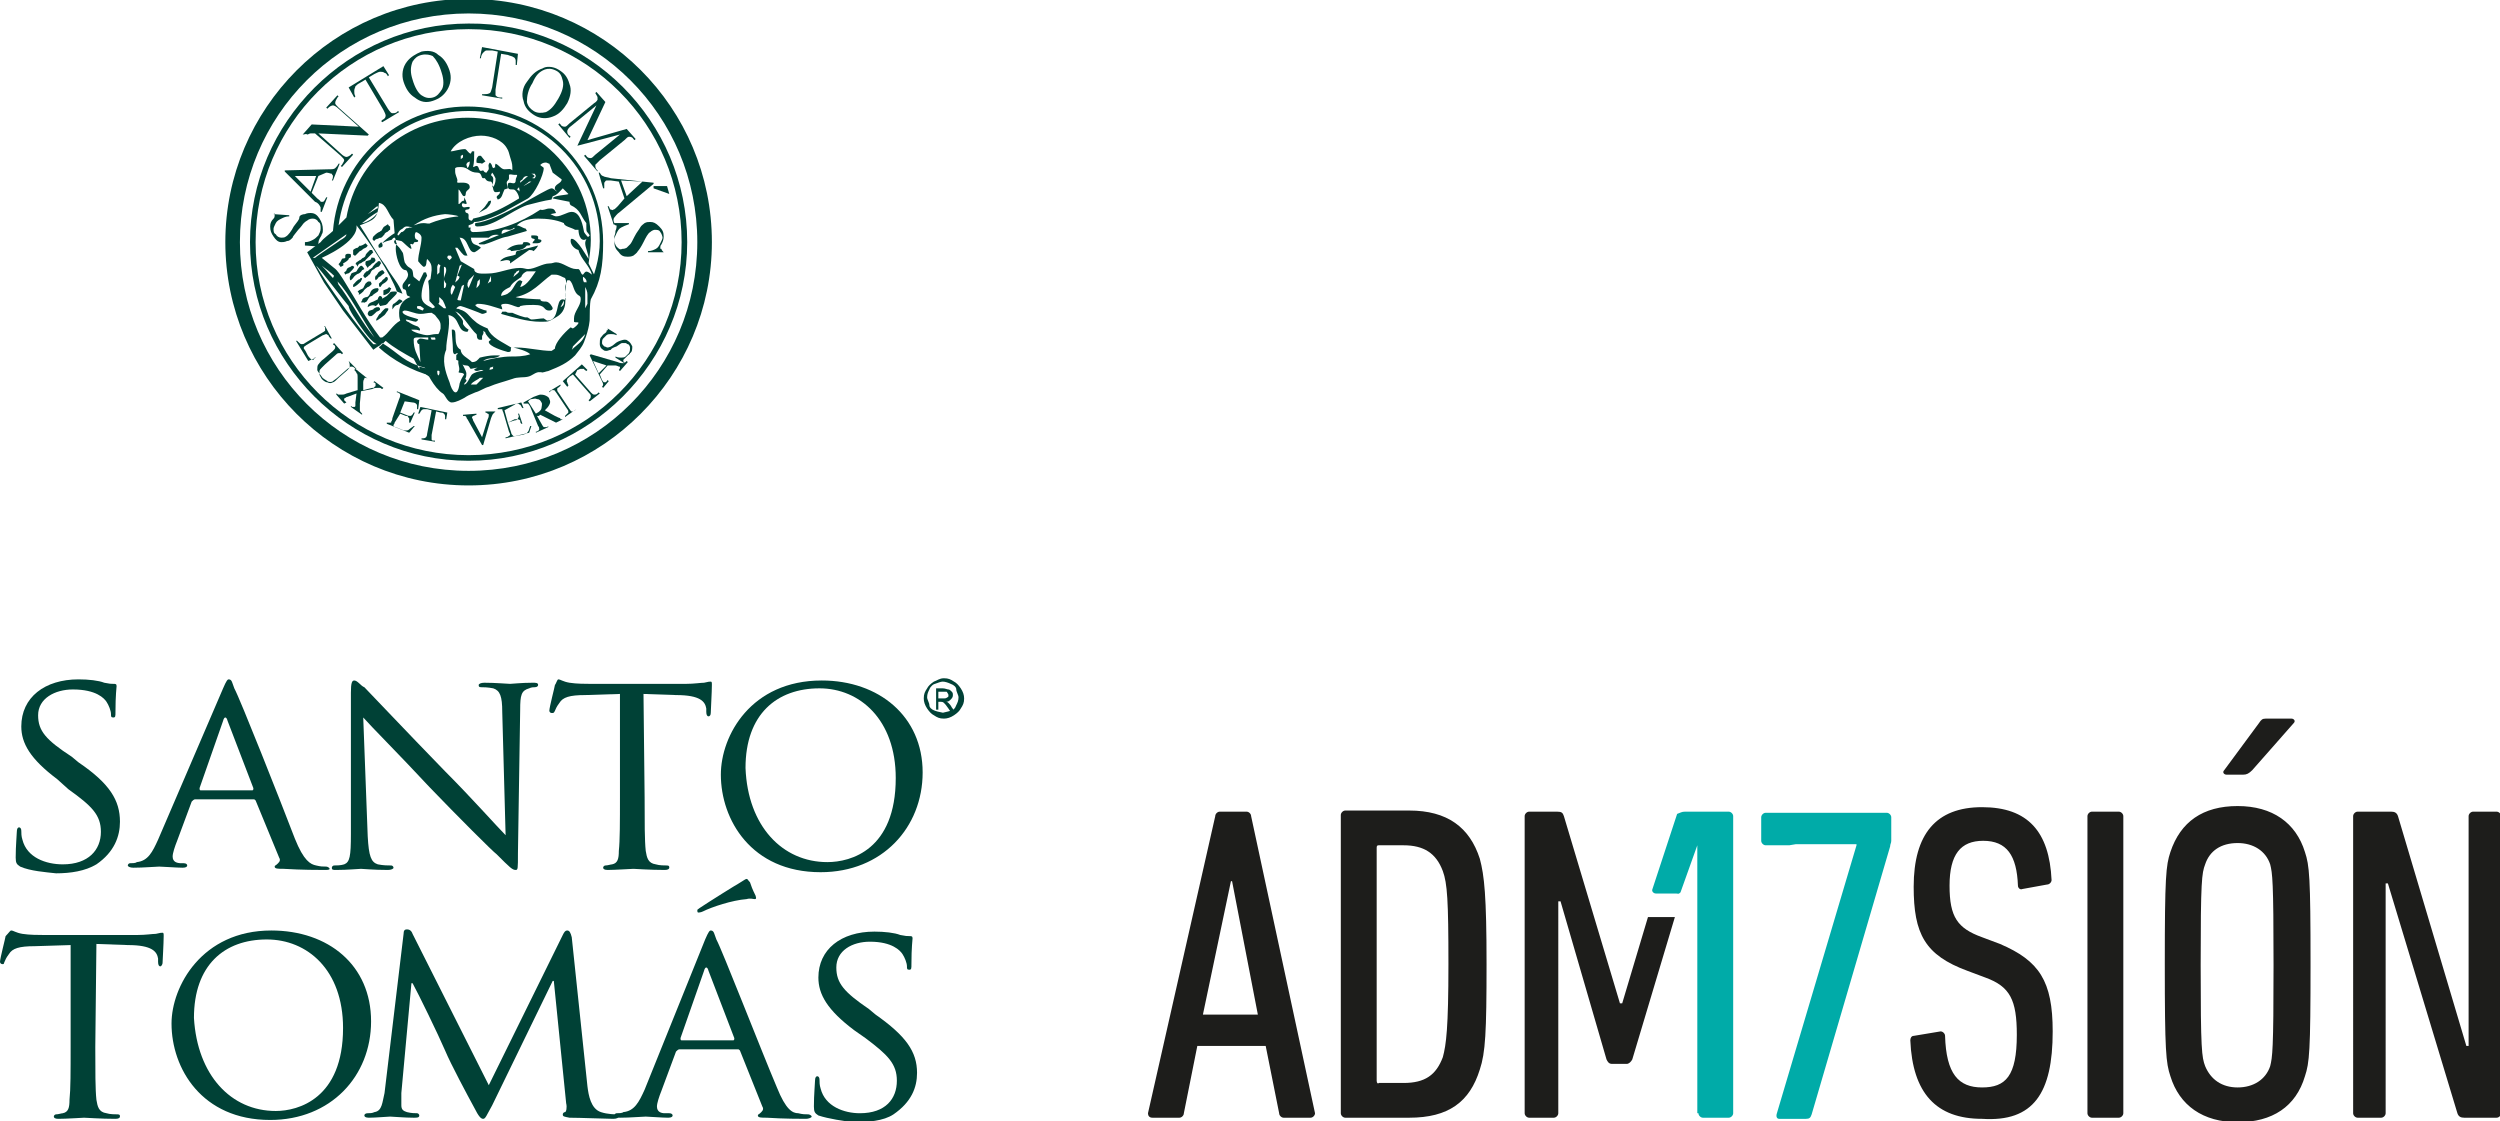 <?xml version="1.0" encoding="utf-8"?>
<!-- Generator: Adobe Illustrator 20.0.0, SVG Export Plug-In . SVG Version: 6.00 Build 0)  -->
<svg version="1.1" id="Capa_1" xmlns="http://www.w3.org/2000/svg" xmlns:xlink="http://www.w3.org/1999/xlink" x="0px" y="0px"
	 width="223px" height="100px" viewBox="0 0 223 100" style="enable-background:new 0 0 223 100;" xml:space="preserve">
<style type="text/css">
	.st0{fill:#004136;}
	.st1{clip-path:url(#SVGID_2_);fill:#1D1D1B;}
	.st2{clip-path:url(#SVGID_2_);fill:#00ABA8;}
</style>
<g>
	<g>
		<path class="st0" d="M1.8,77.3c-0.3-0.2-0.4-0.3-0.4-0.8c0-1.1,0.1-2,0.1-2.3s0.1-0.4,0.2-0.4s0.2,0.1,0.2,0.3s0,0.5,0.1,0.8
			c0.4,1.6,2.1,2.2,3.6,2.2c2.3,0,3.4-1.3,3.4-2.9c0-1.5-0.8-2.3-2.9-3.8l-1-0.9c-2.4-1.8-3.2-3.2-3.2-4.7c0-2.6,2.1-4.2,5.1-4.2
			c0.9,0,1.8,0.1,2.3,0.3C9.8,61,9.9,61,10.1,61s0.3,0,0.3,0.2c0,0.1-0.1,0.8-0.1,2.3c0,0.4,0,0.5-0.2,0.5s-0.2-0.1-0.2-0.3
			c0-0.3-0.2-0.8-0.4-1.1s-0.9-1.1-3-1.1c-1.6,0-3.1,0.8-3.1,2.3c0,1.4,0.7,2.2,3,3.7L7,68c2.8,1.9,3.7,3.4,3.7,5.3
			c0,1.3-0.5,2.7-2.1,3.8c-1,0.6-2.3,0.8-3.6,0.8C4.1,77.8,2.7,77.7,1.8,77.3"/>
		<path class="st0" d="M19.9,61.4c0.3-0.7,0.4-0.8,0.5-0.8c0.3,0,0.3,0.3,0.5,0.8c0.5,0.9,4.1,10,5.4,13.4c0.8,2,1.4,2.3,1.9,2.4
			c0.4,0.1,0.6,0.1,0.9,0.1c0.1,0,0.3,0.1,0.3,0.2s-0.2,0.1-0.5,0.1c-0.4,0-2,0-3.6-0.1c-0.5,0-0.8,0-0.8-0.2c0-0.1,0.1-0.1,0.2-0.2
			s0.4-0.3,0.2-0.6l-2.1-5.1c-0.1-0.1-0.1-0.1-0.2-0.1h-5.2c-0.1,0-0.2,0.1-0.3,0.2L15.8,75c-0.2,0.5-0.4,1.1-0.4,1.4
			c0,0.5,0.4,0.6,0.8,0.6h0.2c0.2,0,0.3,0.1,0.3,0.2s-0.1,0.2-0.4,0.2c-0.5,0-1.8-0.1-2.1-0.1s-1.4,0.1-2.3,0.1
			c-0.3,0-0.5-0.1-0.5-0.2s0.1-0.2,0.2-0.2c0.2,0,0.5,0,0.6-0.1c1-0.1,1.4-0.9,1.9-2L19.9,61.4z M22.5,70.5c0.1,0,0.1-0.1,0.1-0.2
			l-2.3-6c-0.1-0.4-0.3-0.4-0.4,0l-2.1,6c0,0.1,0,0.2,0.1,0.2H22.5z"/>
		<path class="st0" d="M32.8,74.6c0.1,1.8,0.3,2.3,0.9,2.5c0.5,0.1,0.9,0.1,1.2,0.1c0.1,0,0.2,0.1,0.2,0.2s-0.2,0.2-0.5,0.2
			c-1.3,0-2.2-0.1-2.4-0.1c-0.2,0-1.2,0.1-2.2,0.1c-0.3,0-0.4,0-0.4-0.2c0-0.1,0.1-0.2,0.2-0.2c0.2,0,0.6,0,0.9-0.1
			c0.5-0.2,0.6-0.7,0.6-2.7V61.8c0-0.9,0.1-1.1,0.3-1.1c0.3,0,0.6,0.5,0.9,0.6c0.4,0.4,3.7,3.9,7.2,7.5c2.3,2.3,4.7,5,5.4,5.7
			l-0.3-11c0-1.4-0.2-1.9-0.8-2.1c-0.5-0.1-0.9-0.1-1.1-0.1s-0.2-0.1-0.2-0.2s0.2-0.2,0.5-0.2c1,0,2.1,0.1,2.3,0.1s1-0.1,2-0.1
			c0.3,0,0.5,0,0.5,0.2c0,0.1-0.1,0.2-0.3,0.2c-0.1,0-0.3,0-0.5,0.1c-0.7,0.2-0.8,0.6-0.8,1.9l-0.2,12.8c0,1.4,0,1.5-0.2,1.5
			c-0.3,0-0.5-0.2-1.7-1.4c-0.3-0.2-3.5-3.4-6-6c-2.6-2.8-5.2-5.4-5.9-6.2L32.8,74.6z"/>
		<path class="st0" d="M57.5,71.1c0,2.2,0,3.9,0.1,4.8c0.1,0.6,0.2,1.1,0.9,1.2c0.3,0.1,0.8,0.1,1,0.1s0.2,0.1,0.2,0.2
			s-0.1,0.2-0.4,0.2c-1.3,0-2.7-0.1-2.8-0.1s-1.7,0.1-2.3,0.1c-0.3,0-0.4-0.1-0.4-0.2s0.1-0.2,0.2-0.2c0.2,0,0.5-0.1,0.6-0.1
			c0.5-0.1,0.6-0.5,0.6-1.2c0.1-0.9,0.1-2.6,0.1-4.8v-9.2L52.2,62c-1.4,0-2,0.2-2.3,0.7c-0.3,0.4-0.3,0.5-0.4,0.7s-0.1,0.2-0.3,0.2
			c-0.1,0-0.2-0.1-0.2-0.2c0-0.3,0.5-2.2,0.5-2.3c0.1-0.1,0.2-0.5,0.3-0.5c0.2,0,0.4,0.2,1,0.3s1.5,0.1,1.8,0.1h8.6
			c0.7,0,1.3-0.1,1.6-0.1c0.4-0.1,0.5-0.1,0.6-0.1s0.1,0.1,0.1,0.3c0,0.6-0.1,2.3-0.1,2.5s-0.1,0.3-0.2,0.3S63,63.8,63,63.5v-0.3
			c-0.1-0.6-0.5-1.2-2.7-1.2l-2.9-0.1L57.5,71.1L57.5,71.1z"/>
		<path class="st0" d="M73.3,60.7c5.1,0,9,3.2,9,8.2c0,4.9-3.6,8.9-9.1,8.9c-6.2,0-8.9-4.7-8.9-8.7C64.3,65.6,67,60.7,73.3,60.7
			 M73.8,76.9c2.1,0,6.1-1.1,6.1-7.5c0-5.2-3.2-8-6.8-8c-3.8,0-6.6,2.3-6.6,7.1C66.7,73.7,69.8,76.9,73.8,76.9"/>
		<path class="st0" d="M8.5,93.4c0,2.1,0,3.8,0.1,4.7c0.1,0.6,0.2,1.1,0.9,1.2c0.3,0.1,0.8,0.1,1,0.1s0.2,0.1,0.2,0.2
			s-0.1,0.2-0.4,0.2c-1.3,0-2.6-0.1-2.8-0.1c-0.1,0-1.6,0.1-2.3,0.1c-0.3,0-0.4-0.1-0.4-0.2s0.1-0.2,0.2-0.2c0.2,0,0.5-0.1,0.6-0.1
			c0.5-0.1,0.6-0.5,0.6-1.2c0.1-0.9,0.1-2.6,0.1-4.7v-9.1l-3.2,0.1c-1.4,0-2,0.2-2.3,0.7c-0.3,0.4-0.3,0.5-0.4,0.7S0.4,86,0.2,86
			C0.1,86,0,85.9,0,85.8c0-0.3,0.5-2.2,0.5-2.3C0.8,83.2,0.9,83,1,83c0.2,0,0.4,0.2,1,0.3c0.6,0.1,1.5,0.1,1.8,0.1h8.5
			c0.7,0,1.3-0.1,1.6-0.1c0.4-0.1,0.5-0.1,0.6-0.1s0.1,0.1,0.1,0.3c0,0.6-0.1,2.3-0.1,2.4s-0.1,0.3-0.2,0.3s-0.2-0.1-0.2-0.4v-0.3
			c-0.1-0.6-0.5-1.2-2.7-1.2l-2.8-0.1L8.5,93.4L8.5,93.4z"/>
		<path class="st0" d="M24.2,83c5.1,0,8.9,3.1,8.9,8.1c0,4.9-3.6,8.8-9,8.8c-6.1,0-8.8-4.6-8.8-8.6C15.3,88,18,83,24.2,83
			 M24.6,99.1c2,0,6-1.1,6-7.4c0-5.2-3.2-7.9-6.8-7.9c-3.8,0-6.5,2.3-6.5,7C17.6,95.9,20.6,99.1,24.6,99.1"/>
		<path class="st0" d="M52.4,96.9c0.1,0.8,0.3,2,1.2,2.3c0.6,0.2,1.3,0.2,1.4,0.2s0.2,0.1,0.2,0.2s-0.2,0.2-0.5,0.2
			c-0.5,0-3-0.1-3.9-0.1c-0.5-0.1-0.6-0.1-0.6-0.3c0-0.1,0.1-0.2,0.2-0.2s0.2-0.4,0.1-0.8l-1.1-10.9h-0.1l-5.4,11.1
			c-0.5,0.9-0.6,1.2-0.8,1.2c-0.2,0-0.4-0.2-0.8-1c-0.6-1.1-2.1-3.9-2.6-5.1c-0.6-1.4-2.4-5.1-2.9-6h-0.1l-0.9,9.8
			c0,0.4,0,0.7,0,1.1s0.2,0.5,0.5,0.6c0.4,0.1,0.7,0.1,0.9,0.1c0.1,0,0.2,0.1,0.2,0.2c0,0.2-0.2,0.2-0.5,0.2c-0.8,0-1.9-0.1-2.1-0.1
			s-1.3,0.1-1.9,0.1c-0.3,0-0.4-0.1-0.4-0.2s0.1-0.2,0.3-0.2s0.4,0,0.6-0.1c0.7-0.1,0.7-0.9,0.9-1.7L36,83.3c0-0.3,0.1-0.4,0.3-0.4
			s0.4,0.1,0.5,0.4l6.8,13.5l6.6-13.4c0.1-0.2,0.2-0.4,0.4-0.4s0.3,0.2,0.4,0.6L52.4,96.9z"/>
		<path class="st0" d="M62.9,83.8c0.3-0.7,0.4-0.8,0.5-0.8c0.3,0,0.3,0.3,0.5,0.8c0.5,0.9,4,9.9,5.4,13.2c0.8,2,1.4,2.3,1.9,2.3
			c0.4,0.1,0.6,0.1,0.9,0.1c0.1,0,0.3,0.1,0.3,0.2s-0.3,0.2-0.5,0.2c-0.4,0-2,0-3.5-0.1c-0.5,0-0.8,0-0.8-0.2c0-0.1,0.1-0.1,0.2-0.2
			s0.4-0.3,0.2-0.6l-2-5c-0.1-0.1-0.1-0.1-0.2-0.1h-5.2c-0.1,0-0.2,0.1-0.3,0.2L59,97.3c-0.2,0.5-0.4,1.1-0.4,1.4
			c0,0.5,0.4,0.6,0.7,0.6h0.4c0.2,0,0.3,0.1,0.3,0.2s-0.1,0.2-0.4,0.2c-0.5,0-1.8-0.1-2-0.1c-0.3,0-1.4,0.1-2.3,0.1
			c-0.3,0-0.5-0.1-0.5-0.2s0.1-0.2,0.2-0.2c0.2,0,0.5,0,0.6-0.1c1-0.1,1.4-0.9,1.9-2L62.9,83.8z M65.4,92.8c0.1,0,0.1-0.1,0.1-0.2
			l-2.3-6c-0.1-0.4-0.3-0.4-0.4,0l-2.1,6c0,0.1,0,0.2,0.1,0.2H65.4z M67.4,79.9c0.1,0.3,0,0.3-0.1,0.3s-0.4-0.1-0.7,0
			c-1.3,0.1-3.1,0.7-3.9,1.1c-0.2,0.1-0.4,0.1-0.4,0.1c-0.1,0-0.1-0.1-0.1-0.2s0.1-0.1,0.2-0.2c0.9-0.6,3.3-2.1,3.5-2.2
			c0.5-0.3,0.6-0.4,0.7-0.4c0.1,0,0.1,0.1,0.3,0.3C67,79,67.1,79.3,67.4,79.9"/>
		<path class="st0" d="M73,99.5c-0.3-0.2-0.4-0.3-0.4-0.8c0-1.1,0.1-2,0.1-2.3s0.1-0.4,0.2-0.4s0.2,0.1,0.2,0.3s0,0.5,0.1,0.8
			c0.4,1.6,2.1,2.2,3.5,2.2c2.3,0,3.3-1.3,3.3-2.9c0-1.5-0.8-2.3-2.8-3.8l-1-0.7c-2.4-1.8-3.2-3.2-3.2-4.7c0-2.5,2-4.1,5-4.1
			c0.9,0,1.8,0.1,2.3,0.3c0.5,0.1,0.6,0.1,0.8,0.1s0.3,0,0.3,0.2c0,0.1-0.1,0.8-0.1,2.3c0,0.4,0,0.5-0.2,0.5s-0.2-0.1-0.2-0.3
			c0-0.3-0.2-0.8-0.4-1.1S79.6,84,77.6,84c-1.6,0-3,0.8-3,2.3c0,1.4,0.7,2.2,2.9,3.7l0.6,0.5c2.7,1.9,3.7,3.3,3.7,5.2
			c0,1.3-0.5,2.6-2.1,3.7c-0.9,0.6-2.3,0.7-3.6,0.7C75.3,100,73.9,99.8,73,99.5"/>
		<path class="st0" d="M83.3,60.8c-0.3,0.2-0.5,0.4-0.6,0.6c-0.2,0.3-0.3,0.5-0.3,0.9c0,0.3,0.1,0.6,0.3,0.9s0.4,0.5,0.6,0.6
			c0.3,0.2,0.5,0.3,0.9,0.3c0.3,0,0.6-0.1,0.9-0.3c0.3-0.2,0.5-0.4,0.6-0.6c0.2-0.3,0.3-0.5,0.3-0.9c0-0.3-0.1-0.6-0.3-0.9
			s-0.4-0.5-0.6-0.6c-0.3-0.2-0.5-0.3-0.9-0.3S83.6,60.7,83.3,60.8 M84.8,61c0.3,0.1,0.5,0.3,0.5,0.5s0.2,0.5,0.2,0.7
			c0,0.3-0.1,0.5-0.2,0.7c-0.1,0.3-0.3,0.5-0.5,0.5c-0.3,0.1-0.9,0.2-0.7,0.2c0.3,0-0.5-0.1-0.7-0.2c-0.3-0.1-0.5-0.3-0.5-0.5
			s-0.2-0.5-0.2-0.7c0-0.3,0.1-0.5,0.2-0.7c0.1-0.3,0.4-0.5,0.5-0.5c0.3-0.1,0.5-0.2,0.7-0.2S84.6,60.9,84.8,61 M83.7,63.4v-0.8h0.2
			c0.1,0,0.2,0,0.3,0.1s0.2,0.2,0.4,0.5l0.2,0.3h0.4l-0.3-0.4c-0.1-0.2-0.2-0.3-0.3-0.4c0,0-0.1-0.1-0.2-0.1c0.2,0,0.3-0.1,0.4-0.2
			S85,62.2,85,62c0-0.1,0-0.2-0.1-0.3s-0.2-0.2-0.3-0.2s-0.3-0.1-0.5-0.1h-0.6v1.9h0.2V63.4z M83.7,61.7h0.4c0.2,0,0.3,0,0.3,0
			c0.1,0,0.1,0.1,0.1,0.1s0.1,0.1,0.1,0.2s0,0.2-0.1,0.2c-0.1,0.1-0.2,0.1-0.4,0.1h-0.4L83.7,61.7L83.7,61.7z"/>
		<path class="st0" d="M37.4,32.7L37.4,32.7V33l0.9,0.6v-0.1l0.1,0.1c0,0,0-0.2,0-0.3c0,0-0.3-0.3-0.3-0.4
			C38.2,32.9,37.4,32.7,37.4,32.7"/>
		<path class="st0" d="M20.1,21.6c0-11.9,9.7-21.7,21.7-21.7s21.7,9.7,21.7,21.7c0,11.9-9.7,21.7-21.7,21.7S20.1,33.5,20.1,21.6
			 M21.4,21.6c0,11.3,9.1,20.4,20.4,20.4s20.4-9.1,20.4-20.4S53.1,1.2,41.8,1.2S21.4,10.3,21.4,21.6"/>
		<path class="st0" d="M22.3,21.6c0-10.7,8.8-19.5,19.5-19.5C52.5,2,61.3,10.8,61.3,21.6c0,10.7-8.8,19.5-19.5,19.5
			S22.3,32.3,22.3,21.6 M22.8,21.6c0,10.5,8.5,19,19,19s19-8.5,19-19s-8.5-19-19-19S22.8,11.1,22.8,21.6"/>
		<path class="st0" d="M42.7,19c0.2-0.2,0.4-0.4,0.5-0.5s0.2-0.3,0.3-0.4c0-0.1,0.1-0.2,0.3-0.2c0,0.3-0.2,0.5-0.4,0.7
			C43.2,18.7,42.9,18.9,42.7,19 M47.5,21.7c0-0.1,0.1-0.2,0.2-0.3c0-0.2-0.4,0-0.3-0.4c0.1,0,0.1,0,0.3,0c0.1,0,0.2,0,0.3,0.1v0.2
			c0,0.1,0.3,0,0.3,0.2c-0.1,0.2-0.3,0.2-0.5,0.2S47.5,21.7,47.5,21.7 M45.5,23.5v-0.2c-0.1-0.1-0.2-0.1-0.3-0.1
			c-0.2,0-0.4,0.1-0.6,0.1c0.4-0.5,1-0.4,1.4-0.6c0-0.1,0-0.2,0.1-0.3l1.9-0.5c-0.1,0.2-0.2,0.3-0.4,0.5c-0.1-0.1-0.3-0.1-0.4-0.1
			L45.5,23.5z M43.2,21.8c-0.1,0-0.2,0-0.3,0s-0.2,0-0.2-0.1l3.2-1.3c0-0.1-0.1-0.1-0.1-0.2l0.2-0.1c0.4,0,0.5,0.2,0.9,0.3l0.1,0.2
			l-1.7,0.5C44.6,21.2,44.2,21.5,43.2,21.8 M45.2,22.3L45.2,22.3c0.4-0.4,0.9-0.5,1.4-0.5l0.1-0.2c0.1,0,0.2,0,0.3,0
			s0.3,0.1,0.3,0.2s-0.1,0.1-0.3,0.1c-0.4,0.5-0.9,0.4-1.4,0.5C45.5,22.2,45.3,22.3,45.2,22.3 M43,14.6c-0.2-0.1-0.3,0-0.5-0.1
			c0,0,0-0.1,0-0.2c0-0.2,0.1-0.3,0.2-0.4h0.2l0.4,0.5L43,14.6z M35.5,27.2L35.5,27.2c-0.3,0-0.4,0.3-0.5,0.4c0-0.1,0-0.1,0-0.3
			c0,0,0-0.1,0.1-0.2c0.1,0,0.5-0.4,0.5-0.4c0.1,0,0.3,0.1,0.3,0.2C35.6,27.1,35.5,27.2,35.5,27.2 M33.6,28.4
			c0.1-0.1,0.2-0.4,0.3-0.4c0,0,0.4-0.5,0.5-0.5c0,0,0.1,0,0.2,0c0,0,0.1,0,0,0.2c-0.1,0.1-0.2,0.3-0.3,0.4c0,0-0.5,0.4-0.7,0.5
			C33.6,28.6,33.5,28.6,33.6,28.4 M32.8,27.4L32.8,27.4c0-0.3,0.2-0.4,0.5-0.5l0.4-0.2c0-0.1,0.1-0.3,0.2-0.3s0.2,0.1,0.2,0.2
			s-0.5,0.7-0.6,0.7C33.2,27.1,32.8,27.4,32.8,27.4 M34.9,25.7L34.9,25.7c-0.1,0.2-0.1,0.3-0.2,0.4s-0.5,0.3-0.5,0.2
			c0,0,0-0.1,0-0.2v-0.2c0.2-0.1,0.4-0.1,0.5-0.3C34.7,25.6,34.8,25.7,34.9,25.7 M33.5,25c0-0.1-0.1-0.1,0-0.4
			c0.1,0,0.1-0.1,0.2-0.2c0-0.1,0.3-0.3,0.4-0.3s0.1,0.1,0.2,0.2c0,0,0,0.1-0.2,0.2c-0.1,0.1-0.2,0.2-0.3,0.2
			C33.7,24.8,33.7,24.9,33.5,25 M31.9,26L31.9,26c0.2-0.2,0.4-0.2,0.5-0.3l0.2-0.4c0.1-0.1,0.2-0.2,0.3-0.2s0.2,0,0.2,0.1
			c0,0,0.1,0.1,0,0.2s-0.2,0.2-0.3,0.2c-0.1,0.1-0.3,0.2-0.4,0.4c-0.1,0.1-0.2,0.2-0.4,0.3C32,26.2,32.1,26.2,31.9,26 M33.5,23.2
			L33.5,23.2c0,0.1-0.2,0.3-0.3,0.3c0,0-0.1,0.1-0.2,0.2c-0.1,0-0.2,0.2-0.2,0.2l-0.2-0.3v-0.2c0-0.2,0.4-0.1,0.5-0.3
			c0-0.2,0.1-0.1,0.3-0.1L33.5,23.2z M31.3,25c-0.1,0-0.1-0.1-0.1-0.3l0.1-0.2c0-0.2,0.4-0.2,0.5-0.3c0,0,0.2-0.4,0.4-0.5
			c0.1,0,0.2,0.1,0.3,0.3l-0.2,0.1c0,0-0.1,0.2-0.3,0.3c-0.1,0-0.4,0.2-0.5,0.4C31.4,24.9,31.4,24.9,31.3,25 M32.6,21.7
			c0,0,0.1,0.1,0.2,0.2c-0.1,0.2-0.2,0.2-0.4,0.3c0,0-0.2,0.2-0.3,0.2c-0.1,0.1-0.3,0.3-0.4,0.4c-0.1,0-0.1,0-0.2-0.1
			c0-0.1,0-0.1,0-0.2v-0.2c0.1-0.1,0.3-0.2,0.4-0.2l0.2-0.2C32.1,22,32.5,21.8,32.6,21.7 M30.4,23.8c-0.1,0-0.1-0.2-0.2-0.2
			c0-0.1,0.1-0.1,0.2-0.3l0.1-0.2c0.1-0.1,0.2,0,0.3-0.1c0,0,0-0.1,0-0.2c0-0.2,0.4-0.2,0.5-0.1v0.2c0,0.1-0.2,0.1-0.2,0.2
			s-0.3,0.3-0.5,0.4C30.7,23.7,30.6,23.7,30.4,23.8 M34.8,20.2v0.3c-0.1,0-0.2,0.2-0.3,0.2c0,0-0.2,0.1-0.2,0.2
			c-0.1,0.1-0.3,0.4-0.4,0.3l-0.2,0.1c-0.1,0-0.3,0.1-0.3,0.2c-0.2-0.1-0.2-0.2-0.1-0.4c0.1-0.1,0.3-0.3,0.5-0.4
			c0.1,0,0.1-0.1,0.2-0.1c0.1-0.1,0.2-0.4,0.3-0.4l0.3-0.2C34.7,20.2,34.8,20.2,34.8,20.2 M33.8,22.1c0,0-0.1-0.2,0-0.3
			c0,0,0.1-0.1,0.2-0.2c0,0,0.2,0.2,0.1,0.4C34.1,22,34,22.1,33.8,22.1 M31.6,23.8L31.6,23.8c0,0.1-0.2,0.3-0.2,0.3
			c-0.1,0.1-0.1,0.1-0.2,0.2S31,24.4,31,24.4s-0.1,0-0.2,0.1l-0.1-0.2c0.1-0.1,0.2-0.1,0.2-0.2c0.1-0.3,0.3-0.2,0.5-0.4
			C31.3,23.7,31.5,23.7,31.6,23.8 M31.9,23.8l-0.1-0.2c-0.1,0-0.1-0.1,0-0.2l0.3-0.2c0.1,0,0.2-0.2,0.3-0.2c0,0,0.2-0.1,0.2-0.2
			s0.2-0.3,0.2-0.3c0.1-0.1,0.2-0.2,0.2-0.2c0.1,0,0.1,0,0.2,0c0,0,0,0.1,0.1,0.2c-0.1,0.1-0.1,0.1-0.2,0.2l-0.5,0.5
			c0,0.1-0.2,0.1-0.3,0.2c0,0-0.1,0.1-0.2,0.1C31.9,23.6,31.9,23.8,31.9,23.8 M32.3,24.8L32.3,24.8c0,0.2-0.1,0.2-0.1,0.3
			c-0.2,0.2-0.5,0.5-0.7,0.5v-0.2c0.1-0.1,0.4-0.5,0.6-0.5C32.1,24.8,32.2,24.8,32.3,24.8 M32.6,24.8L32.6,24.8
			c-0.1,0-0.2-0.2-0.2-0.2s0,0,0.1-0.2l0.2-0.2c0.1,0,0.1,0,0.3-0.2c0.1,0,0.1-0.1,0.2-0.1c0-0.1,0.3-0.4,0.3-0.4
			c0.1-0.1,0.2-0.1,0.2-0.2c0,0,0.1,0,0.2,0l0.1,0.2c-0.1,0-0.1,0.3-0.3,0.3c0,0-0.3,0.1-0.3,0.2c-0.4,0.1-0.3,0.5-0.5,0.5
			C32.8,24.7,32.6,24.7,32.6,24.8 M33.8,25.3L33.8,25.3c0.2-0.2,0.3-0.2,0.3-0.3c0.1-0.1,0.3-0.2,0.3-0.3c0.1,0,0.2,0,0.2,0.2
			c0,0.1-0.2,0.3-0.4,0.4s-0.2,0.3-0.3,0.3C33.8,25.6,33.8,25.4,33.8,25.3 M33.7,25.7c0.1,0.1,0.1,0.1,0,0.3
			c-0.1,0.1-0.5,0.3-0.5,0.4c-0.3,0-0.4,0.4-0.5,0.5L32.5,27c-0.1,0-0.1-0.1-0.2,0c-0.1,0-0.1-0.1,0-0.2c0-0.2,0.3-0.3,0.4-0.3
			s0.2-0.1,0.3-0.3C33.1,25.8,33.4,25.7,33.7,25.7 M33.9,27.3c0-0.1-0.1-0.1-0.1-0.2s0.2-0.4,0.2-0.4c0.2-0.1,0.3-0.2,0.5-0.3
			l0.3-0.3c0-0.1,0.3-0.1,0.4-0.1s0.2,0,0.2,0.1s-0.1,0.2-0.2,0.3l-0.5,0.5c-0.1,0.1-0.1,0.2-0.3,0.3L33.9,27.3z M33.8,27.4
			c0.1,0.1,0.1,0.1,0.1,0.2s-0.3,0.2-0.3,0.2c-0.1,0.1-0.4,0.4-0.5,0.4h-0.2c0-0.1-0.1-0.1-0.1-0.2s0.1-0.3,0.2-0.3l0.3-0.1
			c0-0.1,0.3-0.2,0.3-0.2H33.8z M29.7,20.6c0.5-6.2,5.7-11.1,12-11.1c6.7,0,12.1,5.4,12.1,12.1c0,2.1-0.2,3.5-1.1,5.1
			c-0.1,0.4-0.1,1.4-0.1,1.8c0,0,0,0.7-0.5,2c-0.2,0.5-0.5,0.8-0.8,1.2c-0.7,0.7-1.4,1-2.4,1.4c-0.1,0-0.6,0.2-0.6,0.1
			c-0.1,0-0.3,0-0.3,0c-0.4,0.1-0.5,0.3-0.9,0.4s-0.9,0-1.4,0.2c-0.9,0.3-1.4,0.4-2.1,0.7c-0.4,0.1-0.8,0.4-1.2,0.5
			c-0.5,0.2-0.7,0.3-1,0.5c-0.2,0.1-0.7,0.4-1.1,0.4s-0.6-0.7-0.8-0.8c-0.8-0.5-1.5-2-1.6-2.3c-1.9-0.5-2.2-1.2-3.8-2.2
			c0,0-0.1,0.1-0.2,0.2c-0.2,0.1-0.6,0.4-0.6,0.4l-2.7-3.5l-1.7-2.5l-1.5-2.7l1.2-0.9C28.9,21.2,29.4,20.9,29.7,20.6 M29.7,24.8
			l0.1-0.2c-0.3-0.3-0.7-0.6-1.1-0.9C29.1,24.1,29.4,24.5,29.7,24.8 M28.7,23c0,0,0.5,0.4,1.1,0.9c0.3,0.2,0.6,0.7,0.8,1
			c1.2,1.9,2,3.5,3.3,5.2h0.2c0.6-0.4,0.9-1.1,1.6-1.5c-0.1-0.3-0.1-0.5-0.1-0.7c0-0.7,0.4-1.2,1-1.4c-0.1-0.1-0.3-0.1-0.3-0.2
			c-0.1-0.2,0-0.5-0.3-0.5c-0.1-0.1-0.1-0.2-0.1-0.3c0-0.3,0.5-0.6,0.5-1c0-0.1-0.1-0.4-0.2-0.4c-0.6,0-0.9-1.4-0.9-1.9
			c0-0.2,0-0.3,0.1-0.5c-0.1,0-0.1-0.5-0.2-0.5c-0.2,0-0.2,0.2-0.3,0.2c-0.3,0.1-0.5,0.1-0.8,0.3c0.1-0.2,0.9-0.8,1.1-0.9l-0.1-1.2
			c-0.5-0.5-0.6-1.4-1.3-1.5c-0.1,1.4-0.4,1.5-1.7,2c0.8,1.2,1.4,2.4,2.3,3.6c0.5,0.9,1.2,1.6,1.5,2.5L35.4,26
			c-0.5-1.5-2.5-4.5-3.6-5.9C32,21.6,28.7,23,28.7,23 M30.1,25.1l0.1,0.3c0.1,0.1,0.2,0.3,0.3,0.4c1,1.4,1.8,3,2.9,4.3
			C32.2,28.3,31.1,26.1,30.1,25.1 M28.2,23.7c0.8,1.4,4,5.9,5.1,7h0.3c-0.5-0.3-0.7-0.6-1.1-1.1c-0.8-1.1-1.4-2-1.4-2.3
			C30.9,27.1,28.4,23.8,28.2,23.7 M33.8,31c1.2,1.1,3,2.1,4.6,2.5c-0.1-0.1-0.1-0.2-0.2-0.3c-0.1,0-0.7-0.2-0.8-0.3
			c0,0-0.3-0.5-0.5-0.9c-0.9-0.5-1.8-1-2.5-1.6l-0.5,0.5C33.9,30.8,33.9,30.9,33.8,31L33.8,31 M40.1,34.1c0.2,0.8,0.7,1.5,0.9,0.1
			c0.1-0.3,0.2-0.5,0.4-0.8c-0.1-0.2-0.4-0.1-0.5-0.2c0.2-0.4-0.1-0.6,0-1.1c0.2,0,0.7,1,0.7,1.2s0,0.3-0.1,0.5
			c0.3,0.2-0.1,0.3-0.1,0.5c0.3,0,0.5-0.7,0.7-0.9c0.5-0.4,1.4-0.3,1.9-0.5c-0.1-0.1,0-0.1,0-0.2l-0.3,0.1c0,0.2-0.1,0.3-0.4,0.3
			c-0.2,0-0.2-0.1-0.4-0.1c-0.1,0-0.4,0.2-0.6,0c0-0.1,0.1-0.1,0.3-0.2c-0.2,0-0.5,0.1-0.6,0.1s-0.1-0.3-0.4-0.3
			c-0.5,0-0.5-0.4-0.9-0.5v-0.4c0-0.1,0.2-0.1,0.1-0.2c-0.1,0-0.2,0.1-0.2,0.1c-0.2,0-0.2-0.3-0.2-0.4c0-0.6-0.1-1.2-0.1-1.8
			c0.1,0,0.1,0,0.1,0c0.5,0-0.1,1.4,0.7,1.8c0,0.5,0.6,0.7,1,1.1c0.4,0,0.5-0.2,0.7-0.4c0.4-0.1,0.9-0.2,1.3-0.2c0.2,0,0.4,0,0.5,0
			c-0.4,0.4-1,0.1-1.5,0.5c0.7-0.2,1.7-0.4,2.5-0.4c0.5,0,1.1,0,1.7-0.2c-0.3-0.3-1.1-0.5-1.5-0.6c0.1,0,0.2,0,0.3,0
			c1,0,2.1,0.3,3.1,0.3l0.3-0.2c0-0.5,0.8-1.4,1.4-1.9l0.2,0.1c0.2-0.1,0.5-0.4,0.5-0.5s-0.3,0-0.4-0.1c0-0.1,0-0.2,0-0.3
			c0-0.6,0.6-1.1,0.6-1.7c0-0.1,0-0.2-0.1-0.3c-0.6-0.3-0.5-1.1-0.9-1.4h-0.2c-0.1,0.3-0.2,0.5-0.2,0.8c0,0.8,0.3,1.9-0.8,2.5
			c-0.7,0.4-0.6,0.4-1.4,0.4c-1.2,0-2.4-0.4-3.5-0.7l0.1-0.2c0.1,0,0.2,0,0.3,0s0.1,0.1,0.3,0.1c0.1,0,0.2,0,0.3,0
			c0.2,0.1,1.2,0.5,1.3,0.4c0.1,0,0.3,0.2,0.4,0.2c0.3,0,0.8-0.1,1.1-0.1l0.3,0.2c1.2,0,0.7-1.9,1.4-1.9c0.1,0,0.2,0.1,0.3,0
			c-0.1-0.2-0.1-0.3-0.1-0.5c0-0.3,0.1-0.6,0.1-0.9c0-0.2,0-0.3-0.1-0.5c-0.3-0.1-0.5-0.3-0.9-0.3c-0.1,0-0.2,0-0.3,0
			c-1,0.7-1.7,1.7-3.2,2c0.1,0.1,1.9,0.2,2.2,0.2c0,0.2,0.3,0.2,0.5,0.2c0.3,0,0.6,0.5,0.6,0.6s-0.1,0.2-0.3,0.2
			c-0.6,0-0.2-0.5-1.4-0.5c-0.4,0-0.8,0-1.2,0.1c0,0.1-0.2,0.1-0.2,0.1c-0.4-0.1-0.7-0.3-1.1-0.3c-0.1,0-0.3,0-0.4,0.1
			c0,0.1,0.1,0.2,0.1,0.4c-0.7-0.2-1.4-0.5-2.2-0.5l-0.2,0.1c0,0.2,0.8,0.5,1,0.5v0.2c-0.1,0-0.2,0.1-0.4,0.1
			c-0.2-0.1-1.8-0.7-1.9-0.7s-0.2,0-0.4,0.2c0.1,0.1,0.2,0,0.3,0.1c0.7,0.2,0.8,0.6,1.3,1c0.3,0.3,0.7,0.5,1.2,0.7
			c0.3,0.8,1.3,1.2,2.1,1.7c-0.1,0.2,0.1,0.4-0.3,0.4c-0.4-0.1-1.7-0.5-1.7-0.9c0-0.1,0.1-0.1,0.2-0.2c-0.1,0-0.5-0.5-0.5-0.6
			s-0.1-0.1-0.2-0.2c0.1,0.3-0.1,0.4-0.1,0.5s0,0.1,0,0.3c-0.6,0.1-0.4-0.4-0.5-0.5c-0.5-0.4-1.4-2-1.9-2c0,0,0.2,0.1,0.2,0.2
			c0.2,0.2,0.5,0.5,0.5,0.7c0,0.1,0,0.1,0,0.2c0.1,0.2,0.3,0.4,0.5,0.5l-0.1,0.2c-1,0-0.6-1.3-1.7-1.5c0.2,1-0.2,2.1-0.2,3.1
			C39.4,32.1,39.7,33.1,40.1,34.1 M42,34.3c0.2,0,0.4,0,0.5,0c0.2-0.2,0.4-0.4,0.6-0.6h-0.3C42.6,33.9,42.2,34,42,34.3 M52.4,26
			c0.6-1.4,1.1-2.9,1.1-4.5c0-6.5-5.3-11.6-11.7-11.6c-6,0-10.8,4.5-11.6,10.2c0.3-0.3,0.5-0.5,0.7-0.7c0.9-5.1,5.4-8.9,10.8-8.9
			c6,0,11,4.9,11,10.9c0,0.7-0.1,1.4-0.2,2.1l0.5,1C53.2,25.7,52.8,26.1,52.4,26 M27.9,23h0.2c0.2-0.2,2.2-1.5,2.3-1.6
			c0.2-0.1,0.5-0.3,0.5-0.5L27.9,23z M52.8,24.5L52.8,24.5c-0.2-0.8-1-1.4-1.2-2.2c-0.4-0.1-0.7-0.5-0.7-0.8c0-0.1,0-0.2,0.1-0.2
			c0.5,0,1.4,1.7,1.5,1.8c0-0.5-0.3-1-0.3-1.4c0-0.3,0.2-0.5,0.4-0.7c-0.3-0.5-0.3-0.1-0.3-1.1c-0.5-0.6-0.5-1.2-1.4-1.6
			c-0.1-0.1-0.1-0.3-0.1-0.3l-1.5-0.3c0.1-0.3,1.4-0.3,1.4-0.4l-0.5-0.5c-0.3,0.3-0.5,0.6-0.9,0.7c0,0.1-0.1,0.2-0.1,0.3
			c-0.7,0.1-1.4,0.3-2.2,0.5c-1.4,0.5-2.9,1.9-4.4,1.9c-0.1,0-0.3,0-0.2-0.3c2.1-0.2,6.3-3.1,6.8-3.1c0.2,0,0.3,0.2,0.5,0.3
			l-0.2-0.2c-0.1-0.5,0.6-0.5,0.6-0.9l-0.8-0.6L49,14.6c-0.1,0-0.2-0.1-0.3-0.1s-0.3,0-0.5,0.2c0,0.1,0.3,0.2,0.3,0.3
			c0,0.6-0.8,2.3-1.4,2.7l-1.8,1c-0.6,0.4-2.3,1.1-2.9,1.1c-0.1,0-0.3,0-0.3-0.1s0.1-0.1,0.1-0.2c1.5-0.3,2.8-1,4.1-1.8
			c0-0.3-0.3-0.8-0.5-0.8c-0.4,0-0.5,0-0.5-0.4c0-0.1,0-0.2,0.2-0.2c0.1,0,0.5,0.2,0.5-0.2c0-0.3,0.2-0.4,0.1-0.5h-0.2
			c-0.2,0-0.4-0.1-0.5,0v0.3c0,0.2-0.2,0.2-0.2,0.4s0.1,0.3,0.1,0.5L45,16.9c-0.2,0.4-0.2,0.8-0.6,0.9l-0.1-0.2
			c0-0.2,0.3-0.2,0.3-0.5c-0.1,0-0.4,0.1-0.5,0c-0.2-0.2-0.1-0.8-0.3-0.9c-0.6,0-0.4-0.4-0.7-0.3c-0.2,0-0.1-0.5-0.5-0.5
			c-0.8,0-0.8-0.5-1.5-0.5c-0.2,0-0.4,0-0.5,0.1c0,0.1,0,0.2,0,0.3c0,0.3,0.2,0.6,0.2,0.8c0,0.1-0.1,0.2,0.1,0.2c0.3,0,1-0.1,1,0.4
			c0,0.2-0.3,0.3-0.3,0.4c-0.1,0.1,0,0.4-0.2,0.4s-0.3-0.5-0.5-0.6v1.3c0.2,0,0.2-0.3,0.5-0.3v-0.3c0,0,0.3,0.5,0.2,0.6
			c-0.2,0-0.4-0.2-0.4,0.1c0,0.1,0.1,0.2,0.2,0.2s0.5-0.1,0.5,0c0,0.3-0.4,0.1-0.4,0.3c0,0.3,0.3,0.1,0.3,0.4s-0.1,0.5,0.5,0.5
			c0,0.3-0.3,0.3-0.5,0.4v0.2h0.2c-0.1,0.2,0,0.4,0.2,0.4c2.1,0,4.2-0.8,6-2c0.3,0.1,0.5-0.1,0.8-0.1c0.2,0,0.4,0,0.5,0.2l0.1,0.2
			l-0.5,0.1c0.2,0.1,0.4,0.2,0.5,0.2c0.5,0,1-0.4,1.4-0.4c0.8,0,1,1.3,1.1,1.8c0.1,0.2,0.4,0.5,0.4,0.5c0,0.1-0.4,0.2-0.4,0.2
			c-0.5,0-0.5-0.9-0.5-0.9h-0.3c-0.3-0.2-1-0.3-1-0.6c-0.7-0.3-1.5-0.4-2.3-0.4c-2,0-1.9,1-2.6,1c-0.1,0-0.5-0.1-0.6,0.1
			c-0.1,0.1,0,0.3-0.1,0.4c-0.4-0.1-0.8-0.1-1.1,0.2h-1.6c0.1,0.8,0.5,0.5,0.9,0.9c-0.1,0.1-0.5,0.4-0.6,0.4c-0.6,0-0.5-1.3-1.3-1.3
			l0.7,1.6h-0.2c-0.2,0-0.5-0.5-0.7-0.7h-0.2l0.5,1.2l1.2,0.7c0,0.5,0.8,0.4,1.2,0.4c1,0,1.9-0.5,2.9-0.5c0.3,0,0.5,0.1,0.7,0.1
			c0.6,0,1.3-0.5,1.9-0.5c0.3,0,0.4-0.1,0.6-0.1c0.6,0,1.2,0.6,1.8,0.6c0.1,0,0.2,0,0.2,0c0.2,0.1,0.2,0.5,0.4,0.5
			C52.2,24.3,52.2,24,52.8,24.5 M43.4,15.4L43.4,15.4c0.1-0.2,0.2-0.2,0.2-0.4c0-0.1-0.1-0.3,0.1-0.5c0.3,0.3,0.1,0.3,0.3,0.5
			l0.2-0.1c-0.1,0,0-0.3,0-0.3c0.3,0.1,0.5,0.5,0.8,0.5c0.4,0,0.5-0.1,0.7,0.1c0-0.1,0-0.2,0-0.3c0-0.3-0.1-0.6-0.2-0.9
			s-0.1-0.5-0.3-0.8c-0.4-0.7-1.4-1.1-2.3-1.1c-1,0-2.2,0.5-2.7,1.4c0.3,0,0.8-0.2,1.3-0.2c0.2,0.1,0.3,0.4,0.5,0.4l0.1-0.2h0.2
			c0,0.5,0,1-0.1,1.4c0.1,0,0.2-0.1,0.3-0.1c0.2,0,0.2,0.3,0.3,0.4s0.2,0,0.3,0C43.2,15.3,43.2,15.4,43.4,15.4 M38.6,27.5l0.2-0.1
			c-0.1-0.2-0.5-0.5-0.5-0.6c0-0.5,0-1.2-0.1-1.7c0-0.1,0.2-0.2,0.2-0.2s0.1-0.7,0.1-0.8c0-0.4,0-0.6-0.4-1c-0.1,0.2,0,0.7-0.3,0.7
			c-0.1,0-0.5-0.5-0.5-0.5c0-0.7,0.3-1.4,0.3-2.1c0-0.3-0.4-0.5-0.5-0.5C37,20.8,37,21,37,21c0,0.5,0.3,0.3,0.3,0.5
			c0,0.1-0.2,0.1-0.3,0.1s-0.1,0.2-0.2,0.2c0,0-0.2-0.1-0.2,0s0.1,0.2,0.1,0.4c-0.2,0-0.7-0.6-0.9-0.7l-0.5-0.1
			c-0.1,0-0.2,0.1-0.1,0.3c0.4,0.3,0.5,0.5,0.7,0.8c0.1,0.1,0.1,0.6,0.2,0.9c0.3,0.5,0.4,0.4,0.6,0.6s0.1,0.5,0.2,0.7l0.5,0.4
			l0.4-0.8h0.2l0.1,0.3c-0.3,0.5-0.5,1.2-0.5,1.8C37.6,27,38,27.2,38.6,27.5 M52.2,27.5c0.1-0.2,0.2-0.4,0.2-0.4c0-0.1,0-0.3,0-0.4
			v-0.4c0-0.3-0.1-0.5-0.2-0.7V27.5z M41.1,26.8l0.3-1.4l-0.2,0.1l-0.4,1.2C40.8,26.8,41,26.8,41.1,26.8 M44.7,26.4
			c0.3-0.1,0.5-0.1,0.7-0.3c0.4-0.2,0.6-1.1,1-1.1l0.2,0.1l-0.2,0.5c0.6-0.1,1.1-1,1.4-1.4c-0.3,0-0.6,0-0.8,0
			c-0.2,0.1-0.4,0.2-0.5,0.5c-0.4,0.3-0.8,0.5-1,0.9C45.1,25.8,44.7,26,44.7,26.4 M40.3,26.3L40.3,26.3l0.3-0.7l-0.2-0.2
			c-0.1,0.1-0.2,0.3-0.2,0.5v0.2C40.2,26.1,40.2,26.2,40.3,26.3 M39.6,25.7c0.2,0,0.2-0.3,0.2-0.4c-0.1-0.1-0.2-0.3-0.2-0.4
			c0-0.3,0.2-0.5,0.2-0.8c0-0.1,0-0.3-0.2-0.3V25.7z M42.5,25.7L42.5,25.7c0.2-0.2,0.3-0.3,0.3-0.5c0-0.1,0-0.2,0-0.3
			c-0.1,0.1-0.1,0.1-0.2,0.2C42.6,25.2,42.5,25.5,42.5,25.7 M41.8,25.7L41.8,25.7l0.5-1.2L41.8,25c0,0.1-0.1,0.2-0.1,0.3v0.2
			C41.7,25.5,41.8,25.7,41.8,25.7 M36.4,25.6c0.1-0.1,0.2-0.1,0.2-0.3l-0.2,0.1V25.6z M43.5,25.3c0,0,0.1-0.1,0.3-0.2
			c0-0.1,0-0.2,0-0.2c0-0.1,0-0.2,0-0.3L43.5,25.3z M40.6,25.2c0.2-0.2,0.3-0.2,0.4-0.5c0,0-0.1-0.1-0.2-0.1l0.4-1L41,23.7
			L40.6,25.2z M52.3,25.2c0.1-0.2-0.2-0.5-0.3-0.5c0,0,0,0.1,0,0.2c0,0,0,0.1,0.1,0.3C52.2,25.1,52.2,25.2,52.3,25.2 M45.8,24.7
			c0.2-0.2,0.6-0.4,0.5-0.6c0,0-0.1,0.1-0.2,0.1c-0.1,0.1-0.1,0.2-0.2,0.2C45.9,24.5,45.8,24.6,45.8,24.7 M39,24.5L39,24.5
			c0.1-0.1,0.2-0.2,0.2-0.2c0-0.2,0-0.5,0.1-0.6c-0.2-0.2-0.2-0.1-0.2-0.2c0,0.1-0.1,0.2-0.1,0.3c0,0.1,0,0.3,0,0.4v0.2
			C39,24.3,39,24.4,39,24.5 M40.1,23.2l0.2-0.2c0,0,0-0.1-0.1-0.2c-0.1,0-0.1,0-0.2,0c0,0-0.1,0-0.1,0.2L40.1,23.2z M32.3,19.9
			c0.3,0,1.2-0.5,1.4-1C33.2,19.2,32.8,19.5,32.3,19.9 M36.3,20.2c-0.1,0-0.2,0-0.4,0.2c-0.2,0.1-0.3,0.2-0.4,0.4c0,0-0.1,0.1,0,0.2
			c0.1,0,0.1-0.1,0.3-0.3c0.2,0,0.3-0.2,0.4-0.3s0.2,0,0.3-0.1h0.3C36.5,20.2,36.3,20.2,36.3,20.2 M36.9,20.1
			c0.4-0.1,0.5-0.2,0.9-0.2c0.2,0,0.5,0.1,0.6,0c0.5-0.2,1.4-0.5,2.5-0.6c-0.1-0.1-1-0.2-1.2-0.2C38.7,19.2,37.8,19.5,36.9,20.1
			 M32.8,19.1l0.8-0.5c0.1,0,0.1,0,0.1-0.2c0,0-0.1,0-0.2,0.1L32.8,19.1z M46.3,17.1L46.3,17.1c0.1-0.2,0-0.2,0-0.4
			c0,0-0.1,0.1-0.2,0.2C46.2,16.9,46.3,17,46.3,17.1 M43.9,15.4l-0.1,0.2c0,0.1,0.2,0.1,0.2,0.4s-0.1,0.5-0.1,0.7
			c0.2,0,0.3-0.5,0.3-0.6v-0.2C44.1,15.7,44,15.5,43.9,15.4 M46.7,16.6l0.7-0.4h-0.2C47,16.4,46.9,16.4,46.7,16.6 M46.4,16.3
			l0.7-0.6c-0.3,0-0.4,0.1-0.5,0.3c-0.1,0.1-0.2,0.1-0.2,0.2V16.3z M47.5,15.9h0.2l0.1-0.2l-0.1-0.2h-0.3c0,0,0.1,0,0.3,0.2
			C47.6,15.8,47.6,15.8,47.5,15.9C47.6,15.7,47.5,15.8,47.5,15.9 M41.7,15L41.7,15c0.2-0.2,0.2-0.5,0.2-0.6l-0.2,0.1
			c-0.1,0.1-0.1,0.2-0.1,0.2L41.7,15 M41.1,14.2L41.1,14.2c0.1-0.1,0.2-0.1,0.2-0.2v-0.2l-0.2,0.1V14.2z M39.6,27.5h0.2
			c-0.1-0.3-0.2-0.5-0.3-0.7c-0.1-0.1-0.2-0.2-0.3-0.3c-0.1,0.2,0.1,0.4-0.1,0.6L39.6,27.5z M37.5,32.3l-0.1-1.6
			c-0.1,0-0.2-0.1-0.2-0.3c0.1-0.1,0.2-0.2,0.3-0.2c0.2,0,0.5,0.1,0.7,0.1v-0.2c-0.3,0-0.5,0-0.7,0h-0.2c-0.2,0-0.4,0-0.4,0.2
			C36.9,31.2,37.2,31.6,37.5,32.3 M51,31.2c0.5-0.5,1-0.7,1.2-1.4l-1.1,1.1C51.1,30.9,51.1,31,51,31.2 M38.5,30.3L38.5,30.3h0.3
			c0,0,0.1,0,0-0.2h-0.2h-0.2L38.5,30.3L38.5,30.3z M36.7,29.4c0,0.2,1.1,0.5,1.4,0.5s0.5-0.1,0.8-0.1c0.1,0,0.1,0,0.2,0
			c0.1-0.1,0.2-0.5,0.2-0.5V29c0-0.4-0.3-0.6-0.5-0.9l-0.3-0.2c-0.4,0-0.6,0.1-1,0.1c-0.5,0-1-0.3-1.4-0.3c0,0-0.1,0-0.2,0.1
			c0,0.4,1.4,0.6,1.4,0.7s-0.2,0.2-0.2,0.2c-0.2,0-0.7-0.2-0.9-0.2c0,0.1,0.1,0.2,0.2,0.2c0.3,0.2,0.5,0.3,0.8,0.4
			c0.1,0,0.4,0.3,0.2,0.4C37.3,29.4,37,29.4,36.7,29.4 M37.2,27.5L37.2,27.5l0.5,0.2c0,0,0.1-0.1,0.1-0.2l-0.3-0.2h-0.2
			C37.2,27.3,37.2,27.3,37.2,27.5 M50,27.4c0.2-0.1,0.3-0.2,0.3-0.4c0-0.1,0-0.1,0-0.2L50,27.4z M39.1,33.5c0.1-0.1,0.1-0.2,0.1-0.2
			c0-0.1,0-0.1,0-0.2c-0.1,0-0.1-0.1-0.2,0C39,33.2,39,33.4,39.1,33.5"/>
		<path class="st0" d="M28.2,31.9L28.2,31.9l-0.7,0.3l-1.1-1.8h0.1l0.1,0.1c0.1,0.1,0.2,0.2,0.3,0.2c0.1,0,0.2,0,0.3-0.1l1.5-0.9
			c0.2-0.1,0.3-0.2,0.3-0.2c0-0.1,0-0.2,0-0.3l-0.1-0.1H29l0.6,1.1h-0.1c-0.1-0.1-0.2-0.2-0.2-0.3c-0.1,0-0.1-0.1-0.2-0.1
			s-0.2,0.1-0.3,0.1l-1.5,0.9c-0.1,0.1-0.2,0.1-0.2,0.2v0.1c0,0,0.1,0.1,0.2,0.3l0.1,0.2c0.1,0.2,0.2,0.3,0.3,0.4s0.2,0.1,0.3,0.1
			C27.9,31.9,28.1,31.9,28.2,31.9"/>
		<path class="st0" d="M31.1,32.2L31.1,32.2l0.7,0.7h-0.1l-0.1-0.1c-0.1-0.1-0.2-0.1-0.3-0.1s-0.1,0.1-0.3,0.2l-0.8,0.7
			c-0.2,0.2-0.4,0.3-0.5,0.4s-0.4,0.1-0.5,0s-0.4-0.2-0.5-0.4c-0.2-0.3-0.4-0.5-0.4-0.6c0-0.2,0-0.4,0.1-0.5s0.2-0.3,0.5-0.5
			l0.8-0.7c0.1-0.1,0.2-0.2,0.2-0.3s0-0.2-0.1-0.2l-0.1-0.1l0.1-0.1l0.8,0.9l-0.1,0.1l-0.1-0.1c0,0-0.1,0-0.2,0s-0.2,0.1-0.3,0.2
			L29,32.5c-0.1,0.1-0.2,0.2-0.3,0.3s-0.2,0.2-0.2,0.3c0,0.1,0,0.2,0,0.3s0.1,0.2,0.2,0.4c0.1,0.1,0.3,0.3,0.5,0.3
			c0.2,0.1,0.3,0.1,0.5,0c0.1,0,0.3-0.2,0.5-0.4L31,33c0.1-0.1,0.2-0.2,0.2-0.3S31.2,32.4,31.1,32.2L31.1,32.2z"/>
		<path class="st0" d="M32.2,34.9L32.1,36c0,0.3,0,0.5,0,0.6s0.1,0.2,0.2,0.3V37l-1-0.7v-0.1c0.1,0.1,0.1,0.1,0.2,0.1h0.1
			c0,0,0.1,0,0.1-0.1v-0.1c0,0,0-0.1,0-0.2l0.1-0.8L31,35.4c-0.1,0-0.2,0.1-0.2,0.1s-0.1,0-0.1,0.1v0.1c0,0,0.1,0.1,0.2,0.2L30.7,36
			L30,35.2v-0.1c0.1,0,0.1,0.1,0.2,0.1s0.2,0,0.3,0s0.2,0,0.4-0.1l1-0.3v-1c0-0.3,0-0.5-0.1-0.5c0-0.1-0.1-0.2-0.2-0.3l0.1-0.1
			l1,0.8l0.1,0.1c-0.1-0.1-0.2-0.1-0.2-0.1c-0.1,0-0.1,0-0.1,0.1c0,0-0.1,0.1-0.1,0.3v0.7l0.8-0.2c0.1,0,0.2,0,0.2-0.1
			c0,0,0.1,0,0.1-0.1v-0.1v-0.1c0,0-0.1-0.1-0.2-0.1l0.1-0.1l0.8,0.6l-0.1,0.1c-0.1,0-0.1-0.1-0.2-0.1s-0.2,0-0.3,0s-0.2,0-0.4,0.1
			L32.2,34.9z"/>
		<path class="st0" d="M36.1,35.8l-0.4,1l0.5,0.2c0.2,0.1,0.3,0.1,0.4,0.1s0.2-0.1,0.3-0.3H37l-0.4,0.9h-0.1c0-0.1,0-0.2,0-0.3
			s0-0.1-0.1-0.2c0-0.1-0.1-0.1-0.2-0.1l-0.5-0.2l-0.5,0.8c0,0.1-0.1,0.2-0.1,0.2V38c0,0,0.1,0.1,0.2,0.1l0.5,0.2
			c0.2,0.1,0.3,0.1,0.4,0.1s0.2,0,0.3-0.1s0.3-0.2,0.4-0.3H37l-0.5,0.6l-2-0.8v-0.1h0.1c0.1,0,0.1,0,0.2,0s0.1,0,0.1-0.1
			c0,0,0.1-0.1,0.1-0.3l0.6-1.7c0.1-0.2,0.1-0.3,0.1-0.4s-0.1-0.1-0.2-0.2h-0.1v-0.1l2,0.8l-0.1,0.8h-0.1c0-0.2,0-0.3,0-0.3
			c0-0.1,0-0.1-0.1-0.2c0,0-0.1-0.1-0.3-0.1L36.1,35.8z"/>
		<path class="st0" d="M39.9,36.8l-0.1,0.6h-0.1c0-0.1,0-0.2,0-0.3s-0.1-0.2-0.1-0.2c-0.1-0.1-0.2-0.1-0.3-0.1l-0.4-0.1l-0.4,2.1
			c0,0.2,0,0.3,0,0.4s0.1,0.1,0.2,0.1h0.1v0.1l-1.2-0.2v-0.1h0.1c0.1,0,0.2,0,0.3-0.1c0,0,0.1-0.1,0.1-0.3l0.4-2.1l-0.4-0.1
			c-0.1,0-0.2,0-0.3,0s-0.2,0.1-0.2,0.1c-0.1,0.1-0.1,0.2-0.2,0.3h-0.1l0.2-0.6L39.9,36.8z"/>
		<path class="st0" d="M44.2,36.7L44.2,36.7c-0.1,0.1-0.2,0.2-0.2,0.2c-0.1,0.1-0.1,0.2-0.2,0.4l-0.7,2.4H43l-1.3-2.3
			c-0.1-0.1-0.1-0.2-0.1-0.2l-0.1-0.1c-0.1,0-0.1,0-0.2,0V37l1.2-0.1V37c-0.1,0-0.2,0.1-0.3,0.1l-0.1,0.1c0,0.1,0.1,0.2,0.1,0.3
			L43,39l0.5-1.6c0.1-0.2,0.1-0.3,0.1-0.4c0,0,0-0.1-0.1-0.1c0,0-0.1-0.1-0.2-0.1l0,0v-0.1L44.2,36.7z"/>
		<path class="st0" d="M45,36.6l0.3,1.1l0.6-0.2c0.2,0,0.3-0.1,0.3-0.2c0.1-0.1,0.1-0.2,0-0.4h0.1l0.3,0.9h-0.1
			c-0.1-0.1-0.1-0.2-0.1-0.3c0,0-0.1-0.1-0.2-0.1s-0.2,0-0.3,0l-0.6,0.3l0.3,0.9c0,0.1,0.1,0.2,0.1,0.2s0,0,0.1,0.1c0,0,0.1,0,0.2,0
			l0.5-0.1c0.2,0,0.3-0.1,0.4-0.1s0.1-0.1,0.2-0.2s0.1-0.3,0.2-0.5h0.1l-0.2,0.6l-2.1,0.5V39h0.1c0.1,0,0.1-0.1,0.2-0.1l0.1-0.1
			c0-0.1,0-0.1-0.1-0.3l-0.5-1.7c-0.1-0.2-0.1-0.3-0.1-0.3c-0.1,0-0.2,0-0.3,0h-0.1v-0.1l2.1-0.5l0.2,0.5h-0.1
			c-0.1-0.1-0.1-0.2-0.2-0.3c-0.1,0-0.1-0.1-0.2-0.1s-0.2,0-0.3,0.1L45,36.6z"/>
		<path class="st0" d="M47.8,36.9L47.8,36.9C47.9,36.9,47.9,36.9,47.8,36.9c0.4-0.2,0.5-0.4,0.5-0.5s0.1-0.4,0-0.5
			c-0.1-0.2-0.2-0.3-0.4-0.3c-0.2-0.1-0.3,0-0.5,0c-0.1,0-0.2,0.1-0.3,0.2L47.8,36.9z M50.2,37.4l-0.6,0.3L48.2,37
			c0,0-0.1,0-0.1,0.1c0,0,0,0-0.1,0c0,0,0,0-0.1,0l0.4,0.7c0.1,0.2,0.2,0.3,0.2,0.3c0.1,0,0.2,0,0.3,0l0.1-0.1v0.1l-1.1,0.5v-0.1
			h0.1c0.1-0.1,0.2-0.1,0.2-0.2s0-0.2-0.1-0.3l-0.7-1.7c-0.1-0.2-0.2-0.3-0.2-0.3c-0.1,0-0.2,0-0.3,0h-0.1v-0.1l0.9-0.5
			c0.3-0.1,0.5-0.2,0.6-0.2s0.3,0,0.5,0.1s0.3,0.2,0.3,0.3c0.1,0.2,0.1,0.3,0,0.5s-0.2,0.3-0.4,0.5l0.9,0.5c0.2,0.1,0.4,0.2,0.5,0.2
			C49.9,37.4,50,37.4,50.2,37.4L50.2,37.4z"/>
		<path class="st0" d="M51.4,36.5L51.4,36.5l-1,0.7v-0.1l0.1-0.1c0.1-0.1,0.2-0.2,0.2-0.2c0-0.1,0-0.2-0.1-0.3l-1-1.5
			c-0.1-0.1-0.1-0.2-0.2-0.2h-0.1c-0.1,0-0.1,0-0.2,0.1L49,35v-0.1l1-0.6v0.1l-0.1,0.1c-0.1,0.1-0.2,0.1-0.2,0.2s0,0.2,0.1,0.3
			l1,1.5c0.1,0.1,0.1,0.2,0.2,0.2h0.1C51.3,36.6,51.3,36.6,51.4,36.5L51.4,36.5z"/>
		<path class="st0" d="M51.9,32.5l0.5,0.5l-0.1,0.1c-0.1-0.1-0.2-0.1-0.2-0.2c-0.1,0-0.2,0-0.3,0S51.6,33,51.5,33l-0.2,0.4l1.4,1.6
			c0.1,0.1,0.2,0.2,0.3,0.2s0.2,0,0.3-0.1l0.1-0.1l0.1,0.1l-0.9,0.7l-0.1-0.1l0.1-0.1c0.1-0.1,0.1-0.2,0.1-0.3s-0.1-0.2-0.2-0.3
			l-1.4-1.6l-0.3,0.2c-0.1,0.1-0.2,0.2-0.2,0.2c0,0.1-0.1,0.2,0,0.3c0,0.1,0.1,0.2,0.1,0.3l-0.1,0.1L50.2,34L51.9,32.5z"/>
		<path class="st0" d="M54.1,32.6l-1.2-0.4l0.5,1.1L54.1,32.6z M54.2,32.6l-0.7,0.8l0.2,0.5c0.1,0.1,0.1,0.2,0.2,0.2H54
			c0.1,0,0.1-0.1,0.2-0.2l0.1,0.1l-0.5,0.6l-0.1-0.1c0.1-0.1,0.1-0.2,0.1-0.2c0-0.1-0.1-0.3-0.2-0.5l-1-2.1l0.1-0.1l2.4,0.7
			c0.2,0.1,0.4,0.1,0.5,0.1s0.2-0.1,0.3-0.2l0.1,0.1l-0.7,0.8L55.2,33c0.1-0.1,0.1-0.2,0.1-0.2c0-0.1,0-0.1-0.1-0.1
			c0,0-0.2-0.1-0.3-0.1L54.2,32.6z"/>
		<path class="st0" d="M54.2,29.3l0.8,0.5v0.1c-0.2-0.1-0.4-0.1-0.5-0.1s-0.3,0-0.4,0.1s-0.2,0.2-0.3,0.3s-0.1,0.3-0.1,0.4
			s0.1,0.2,0.2,0.3c0.1,0,0.2,0.1,0.3,0.1s0.4-0.1,0.6-0.3s0.5-0.3,0.5-0.3s0.3-0.1,0.4-0.1s0.2,0,0.3,0.1c0.2,0.1,0.3,0.3,0.4,0.5
			c0,0.2,0,0.5-0.2,0.6c0,0.1-0.1,0.1-0.2,0.2c0,0-0.1,0.1-0.2,0.2s-0.2,0.2-0.2,0.2v0.1c0,0,0,0.1,0.1,0.1v0.1l-0.8-0.5v-0.1
			c0.2,0.1,0.4,0.1,0.5,0.1s0.3,0,0.4-0.1s0.2-0.2,0.3-0.3c0.1-0.2,0.1-0.3,0.1-0.5c0-0.1-0.1-0.3-0.2-0.3s-0.1-0.1-0.2-0.1
			s-0.2,0-0.3,0s-0.2,0.1-0.5,0.3c-0.3,0.1-0.5,0.2-0.5,0.3c-0.1,0-0.3,0.1-0.4,0.1s-0.2,0-0.3-0.1c-0.2-0.1-0.3-0.3-0.3-0.5
			s0-0.5,0.1-0.6s0.2-0.3,0.4-0.4c0.1-0.1,0.1-0.1,0.1-0.1v-0.1C54.3,29.4,54.2,29.4,54.2,29.3L54.2,29.3z"/>
		<path class="st0" d="M24.4,19.1l1.4,0.1v0.1c-0.3,0-0.5,0.1-0.7,0.2s-0.4,0.2-0.5,0.4s-0.2,0.4-0.2,0.5c0,0.2,0,0.4,0.2,0.5
			c0.1,0.2,0.3,0.3,0.5,0.3c0.1,0,0.3,0,0.4-0.1c0.2-0.1,0.5-0.5,0.7-0.9c0.3-0.4,0.5-0.6,0.5-0.8s0.3-0.3,0.5-0.3
			c0.2-0.1,0.4-0.1,0.5-0.1c0.4,0,0.6,0.2,0.8,0.5s0.3,0.6,0.3,1c0,0.1,0,0.3-0.1,0.4c0,0.1-0.1,0.2-0.2,0.4s-0.1,0.4-0.1,0.4
			c0,0.1,0,0.1,0,0.1s0.1,0.1,0.2,0.1V22l-1.4-0.1v-0.3c0.3,0,0.5-0.1,0.7-0.2s0.3-0.2,0.5-0.4c0.1-0.2,0.2-0.4,0.2-0.6
			c0-0.3,0-0.5-0.2-0.6c-0.1-0.2-0.3-0.3-0.5-0.3c-0.1,0-0.2,0-0.4,0.1c-0.1,0.1-0.2,0.1-0.4,0.3c-0.1,0.1-0.2,0.3-0.5,0.6
			c-0.3,0.4-0.5,0.6-0.5,0.7c-0.2,0.2-0.3,0.3-0.5,0.3c-0.2,0.1-0.4,0.1-0.5,0.1c-0.3,0-0.5-0.2-0.7-0.5s-0.3-0.5-0.3-0.9
			c0-0.3,0.1-0.5,0.3-0.7c0.1-0.1,0.1-0.2,0.1-0.3s0-0.1,0-0.2C24.5,19.1,24.5,19,24.4,19.1L24.4,19.1z"/>
		<path class="st0" d="M28.2,15.7h-1.9l1.4,1.4L28.2,15.7z M28.4,15.7l-0.6,1.5l0.5,0.5c0.1,0.1,0.3,0.2,0.3,0.3c0.1,0,0.1,0,0.2,0
			s0.2-0.2,0.3-0.4h0.1l-0.5,1.3h-0.1c0-0.2,0-0.3,0-0.4c-0.1-0.2-0.2-0.4-0.5-0.5l-2.7-2.7v-0.1l3.9-0.1c0.3,0,0.5,0,0.6-0.1
			s0.2-0.2,0.3-0.4h0.1l-0.6,1.5h-0.1c0.1-0.2,0.1-0.3,0.1-0.4s-0.1-0.1-0.1-0.2c-0.1,0-0.3-0.1-0.5-0.1L28.4,15.7z"/>
		<path class="st0" d="M27,12l0.8-0.9l4.2,0.2l-1.8-1.6c-0.2-0.2-0.4-0.3-0.5-0.3s-0.3,0.1-0.4,0.2l-0.1,0.1l-0.1-0.1l1-1.1l0.1,0.1
			l-0.1,0.1C30,8.9,29.9,9,29.9,9.2c0,0.1,0.1,0.2,0.3,0.4l2.7,2.4l-0.1,0.1l-4.4-0.2l2,1.8c0.2,0.2,0.4,0.3,0.5,0.3
			s0.3-0.1,0.4-0.2l0.1-0.1l0.1,0.1l-1,1.1l-0.1-0.1l0.1-0.1c0.1-0.2,0.2-0.3,0.2-0.4s-0.1-0.2-0.3-0.4l-2.3-2c-0.2,0-0.4,0-0.4,0
			c-0.1,0-0.2,0.1-0.3,0.1C27.3,11.9,27.2,12,27,12L27,12z"/>
		<path class="st0" d="M34.2,5.9l0.5,0.8l-0.1,0.1c-0.1-0.2-0.2-0.3-0.3-0.3c-0.1-0.1-0.3-0.1-0.4-0.1s-0.3,0.1-0.5,0.2l-0.5,0.3
			l1.7,2.8c0.2,0.3,0.3,0.4,0.4,0.4s0.3,0,0.4-0.1l0.1-0.1l0.1,0.1l-1.5,0.9L34,10.8l0.1-0.1c0.2-0.1,0.3-0.2,0.3-0.4
			c0-0.1-0.1-0.3-0.2-0.5l-1.6-2.7l-0.5,0.3c-0.2,0.1-0.3,0.2-0.4,0.3c0,0.1-0.1,0.2-0.1,0.4s0,0.3,0.1,0.5l-0.1,0.1l-0.5-0.9
			L34.2,5.9z"/>
		<path class="st0" d="M37.6,4.9C37.2,5,37,5.2,36.8,5.5c-0.2,0.5-0.2,1,0,1.6c0.2,0.7,0.5,1.2,0.8,1.4c0.3,0.2,0.6,0.3,1,0.2
			s0.6-0.4,0.8-0.7s0.2-0.9,0-1.5c-0.2-0.7-0.5-1.2-0.8-1.5C38.4,4.9,38,4.8,37.6,4.9 M37.6,4.6c0.5-0.1,1.1-0.1,1.5,0.3
			c0.5,0.3,0.8,0.8,1,1.4s0.1,1.2-0.2,1.7c-0.3,0.5-0.7,0.8-1.3,1S37.5,9.1,37,8.7c-0.5-0.3-0.8-0.8-1-1.4S35.9,6,36.3,5.5
			C36.6,5.1,37.1,4.8,37.6,4.6"/>
		<path class="st0" d="M46.2,4.8l-0.1,1H46c0-0.2,0-0.3,0-0.4s-0.1-0.3-0.2-0.3C45.7,5,45.5,5,45.3,4.9l-0.6-0.1L44.2,8
			c0,0.3,0,0.5,0,0.5c0.1,0.1,0.2,0.2,0.4,0.2h0.2v0.1L43,8.5V8.4h0.2c0.2,0,0.3,0,0.5-0.1c0.1-0.1,0.1-0.2,0.2-0.5l0.5-3.2
			l-0.5-0.1c-0.2,0-0.4,0-0.5,0s-0.2,0.1-0.3,0.2S42.9,5,42.9,5.2h-0.1l0.2-1L46.2,4.8z"/>
		<path class="st0" d="M49.6,6.3c-0.4-0.2-0.7-0.2-1-0.1c-0.5,0.2-0.8,0.5-1.1,1.2C47.1,8,47,8.6,47,9.1c0.1,0.4,0.3,0.6,0.6,0.8
			s0.7,0.2,1.1,0.1c0.4-0.2,0.7-0.5,1.1-1.2s0.5-1.2,0.4-1.6S50,6.5,49.6,6.3 M49.8,6.2c0.5,0.3,0.8,0.6,1,1.3
			C51,8,50.9,8.6,50.6,9.2c-0.3,0.5-0.7,1-1.3,1.2c-0.5,0.2-1.1,0.2-1.6-0.1s-0.9-0.7-1-1.3c-0.2-0.5-0.1-1.2,0.3-1.7
			c0.4-0.6,0.8-1,1.4-1.2C48.7,5.9,49.3,5.9,49.8,6.2"/>
		<path class="st0" d="M51.5,13l1.7-3.6L51,11.2c-0.3,0.2-0.4,0.4-0.4,0.5s0,0.3,0.2,0.4l0.1,0.1l-0.1,0.1l-1-1.2l0.1-0.1l0.1,0.1
			c0.1,0.2,0.3,0.2,0.4,0.2s0.2-0.1,0.4-0.3L53,9.2c0.2-0.1,0.3-0.3,0.3-0.3c0-0.1,0-0.2,0-0.2c0-0.1-0.1-0.2-0.2-0.4l0.1-0.1
			L54,9.1l-1.6,3.4l3.5-1l0.8,0.9l-0.1,0.1l-0.1-0.1c-0.1-0.2-0.3-0.2-0.4-0.2s-0.2,0.1-0.4,0.3l-2.2,1.8c-0.2,0.2-0.3,0.3-0.4,0.4
			c0,0.1,0,0.3,0.1,0.4l0.1,0.1v0.1l-1.2-1.4l0.1-0.1l0.1,0.1c0.1,0.2,0.3,0.2,0.4,0.2s0.2-0.1,0.4-0.3l2.2-1.8L51.5,13L51.5,13z"/>
		<path class="st0" d="M59.7,17.3l-1.4-0.5v-0.2h1.2L59.7,17.3z M55.9,17.5l1.4-1.3l-1.9-0.1L55.9,17.5z M55.7,17.7l-0.5-1.5
			l-0.7-0.1c-0.2,0-0.3,0-0.4,0s-0.1,0.1-0.2,0.2c0,0.1,0,0.2,0,0.5h-0.1l-0.4-1.4h0.1c0.1,0.2,0.2,0.3,0.3,0.3
			c0.1,0.1,0.4,0.1,0.7,0.2l3.8,0.4v0.1l-3,2.5c-0.3,0.2-0.4,0.4-0.5,0.5s-0.1,0.3,0,0.5h-0.1l-0.5-1.5h0.1c0.1,0.2,0.1,0.3,0.2,0.3
			s0.1,0.1,0.2,0c0.1,0,0.2-0.1,0.4-0.3L55.7,17.7z"/>
		<path class="st0" d="M59.2,22.5h-1.4v-0.1c0.3,0,0.5-0.1,0.7-0.2s0.3-0.3,0.4-0.5s0.2-0.4,0.2-0.5s-0.1-0.4-0.2-0.5
			c-0.1-0.2-0.3-0.2-0.5-0.2c-0.1,0-0.3,0.1-0.4,0.2c-0.2,0.1-0.4,0.5-0.6,0.9s-0.4,0.7-0.5,0.8c-0.1,0.2-0.3,0.3-0.4,0.4
			c-0.2,0.1-0.4,0.1-0.5,0.1c-0.4,0-0.6-0.1-0.8-0.4c-0.3-0.3-0.4-0.5-0.4-1c0-0.1,0-0.3,0-0.4s0.1-0.2,0.1-0.5
			c0.1-0.2,0.1-0.4,0.1-0.4c0-0.1,0-0.1-0.1-0.1c0,0-0.1-0.1-0.2-0.1v-0.1h1.4V20c-0.3,0.1-0.5,0.2-0.7,0.3s-0.3,0.3-0.4,0.5
			s-0.2,0.4-0.2,0.6s0.1,0.5,0.2,0.6c0.2,0.2,0.3,0.3,0.5,0.2c0.1,0,0.2,0,0.4-0.1c0.1-0.1,0.2-0.2,0.3-0.3s0.2-0.3,0.4-0.7
			c0.2-0.4,0.4-0.6,0.5-0.8c0.1-0.2,0.3-0.3,0.4-0.4c0.2-0.1,0.3-0.1,0.5-0.1c0.3,0,0.5,0.1,0.8,0.4s0.4,0.5,0.4,0.9
			c0,0.3-0.1,0.5-0.2,0.7c-0.1,0.1-0.1,0.2-0.1,0.3s0,0.1,0.1,0.1C59,22.3,59.1,22.4,59.2,22.5L59.2,22.5z"/>
	</g>
	<g>
		<defs>
			<rect id="SVGID_1_" x="102.4" y="64" width="120.7" height="36"/>
		</defs>
		<clipPath id="SVGID_2_">
			<use xlink:href="#SVGID_1_"  style="overflow:visible;"/>
		</clipPath>
		<path class="st1" d="M147,81.8l-2.3,7.7h-0.2l-5-16.7c-0.1-0.3-0.2-0.4-0.6-0.4h-2.5c-0.2,0-0.4,0.2-0.4,0.4v26.5
			c0,0.2,0.2,0.4,0.4,0.4h2.2c0.2,0,0.4-0.2,0.4-0.4V80.4h0.2l4.1,14.1c0.1,0.2,0.2,0.4,0.5,0.4h1.3c0.2,0,0.4-0.2,0.5-0.4l3.8-12.7
			 M122.8,96.4V75.6c0-0.2,0.1-0.2,0.2-0.2h2.2c1.8,0,2.9,0.7,3.5,2.3c0.4,1.1,0.5,2.6,0.5,8.3c0,5.7-0.2,7.2-0.5,8.3
			c-0.6,1.6-1.6,2.3-3.5,2.3h-2.2C122.9,96.7,122.8,96.6,122.8,96.4 M119.6,99.3c0,0.2,0.2,0.4,0.4,0.4h5.7c3.5,0,5.4-1.4,6.3-4.3
			c0.5-1.5,0.6-3.3,0.6-9.4c0-6.1-0.2-7.9-0.6-9.4c-0.9-2.8-2.9-4.3-6.3-4.3H120c-0.2,0-0.4,0.2-0.4,0.4V99.3z M107.3,90.5l2.5-11.9
			h0.1l2.3,11.9H107.3z M102.4,99.3c0,0.2,0.1,0.4,0.4,0.4h2.4c0.2,0,0.4-0.2,0.4-0.4l1.2-6h6.1l1.2,6c0,0.2,0.2,0.4,0.4,0.4h2.4
			c0.2,0,0.4-0.2,0.4-0.4l-5.7-26.5c0-0.2-0.2-0.4-0.4-0.4h-2.4c-0.2,0-0.4,0.2-0.4,0.4L102.4,99.3z"/>
		<path class="st2" d="M151.5,99.3c0,0.2,0.2,0.4,0.4,0.4h2.3c0.2,0,0.4-0.2,0.4-0.4V72.8c0-0.2-0.2-0.4-0.4-0.4h-3.9
			c-0.3,0-0.4,0.1-0.7,0.2l-2.2,6.7c-0.1,0.2,0.1,0.4,0.3,0.4h1.8c0.2,0,0.2,0.1,0.4-0.1l1.5-4.2l0,0.6V99.3"/>
		<path class="st2" d="M160.2,75.3h5.4v0.1l-7.1,23.9c-0.1,0.3,0,0.5,0.2,0.5h2.4c0.3,0,0.4-0.1,0.5-0.4l7-23.9
			c0-0.2,0.1-0.3,0.1-0.5v-2.1c0-0.2-0.2-0.4-0.4-0.4h-10.8c-0.2,0-0.4,0.2-0.4,0.4v2.1c0,0.2,0.2,0.4,0.4,0.4h2.1"/>
		<path class="st1" d="M209.9,99.3c0,0.2,0.2,0.4,0.4,0.4h2.1c0.2,0,0.4-0.2,0.4-0.4V78.8h0.2l6.2,20.5c0.1,0.3,0.3,0.4,0.6,0.4h2.9
			c0.2,0,0.4-0.2,0.4-0.4V72.8c0-0.2-0.2-0.4-0.4-0.4h-2.1c-0.2,0-0.4,0.2-0.4,0.4v20.5H220l-6.1-20.5c-0.1-0.3-0.3-0.4-0.6-0.4h-3
			c-0.2,0-0.4,0.2-0.4,0.4V99.3z M199.6,97c-1.4,0-2.4-0.7-2.9-1.9c-0.3-0.8-0.4-1.4-0.4-9s0.1-8.2,0.4-9c0.4-1.2,1.4-1.9,2.9-1.9
			c1.4,0,2.5,0.7,2.9,1.9c0.2,0.8,0.3,1.4,0.3,9s-0.1,8.2-0.3,9C202.1,96.3,201,97,199.6,97 M199.6,100.1c3.1,0,5.2-1.4,6-4.1
			c0.4-1.2,0.5-2.2,0.5-10s-0.1-8.8-0.5-10c-0.8-2.6-2.9-4.1-6-4.1c-3.1,0-5.1,1.4-6,4.1c-0.4,1.2-0.5,2.2-0.5,10s0.1,8.8,0.5,10
			C194.4,98.6,196.5,100.1,199.6,100.1 M200.1,69.1c0.3,0,0.5-0.1,0.8-0.4l3.7-4.2c0.2-0.2,0-0.4-0.2-0.4h-2.3
			c-0.3,0-0.4,0.1-0.6,0.4l-3.1,4.2c-0.2,0.2,0,0.4,0.2,0.4H200.1z M186.2,99.3c0,0.2,0.2,0.4,0.4,0.4h2.4c0.2,0,0.4-0.2,0.4-0.4
			V72.8c0-0.2-0.2-0.4-0.4-0.4h-2.4c-0.2,0-0.4,0.2-0.4,0.4V99.3z M183.1,92c0-4.5-1.2-6.3-4.7-7.8l-1.6-0.6
			c-2.2-0.8-2.9-1.8-2.9-4.6c0-2.8,1-4,3-4c2.1,0,3,1.3,3.1,4c0,0.2,0.2,0.4,0.4,0.3l2.2-0.4c0.2,0,0.4-0.2,0.4-0.4
			c-0.2-4.3-2.1-6.5-6.2-6.5c-4.1,0-6.1,2.4-6.1,7.1c0,4.2,1,6.1,4.8,7.5l1.6,0.6c2.2,0.8,2.8,2,2.8,5.1c0,3.7-1,4.7-3.1,4.7
			c-2.1,0-3.2-1.2-3.3-4.6c0-0.2-0.2-0.4-0.4-0.4l-2.4,0.4c-0.2,0-0.3,0.2-0.3,0.4c0.2,4.7,2.3,7,6.4,7
			C181.4,100.1,183.1,97.5,183.1,92"/>
	</g>
</g>
</svg>

